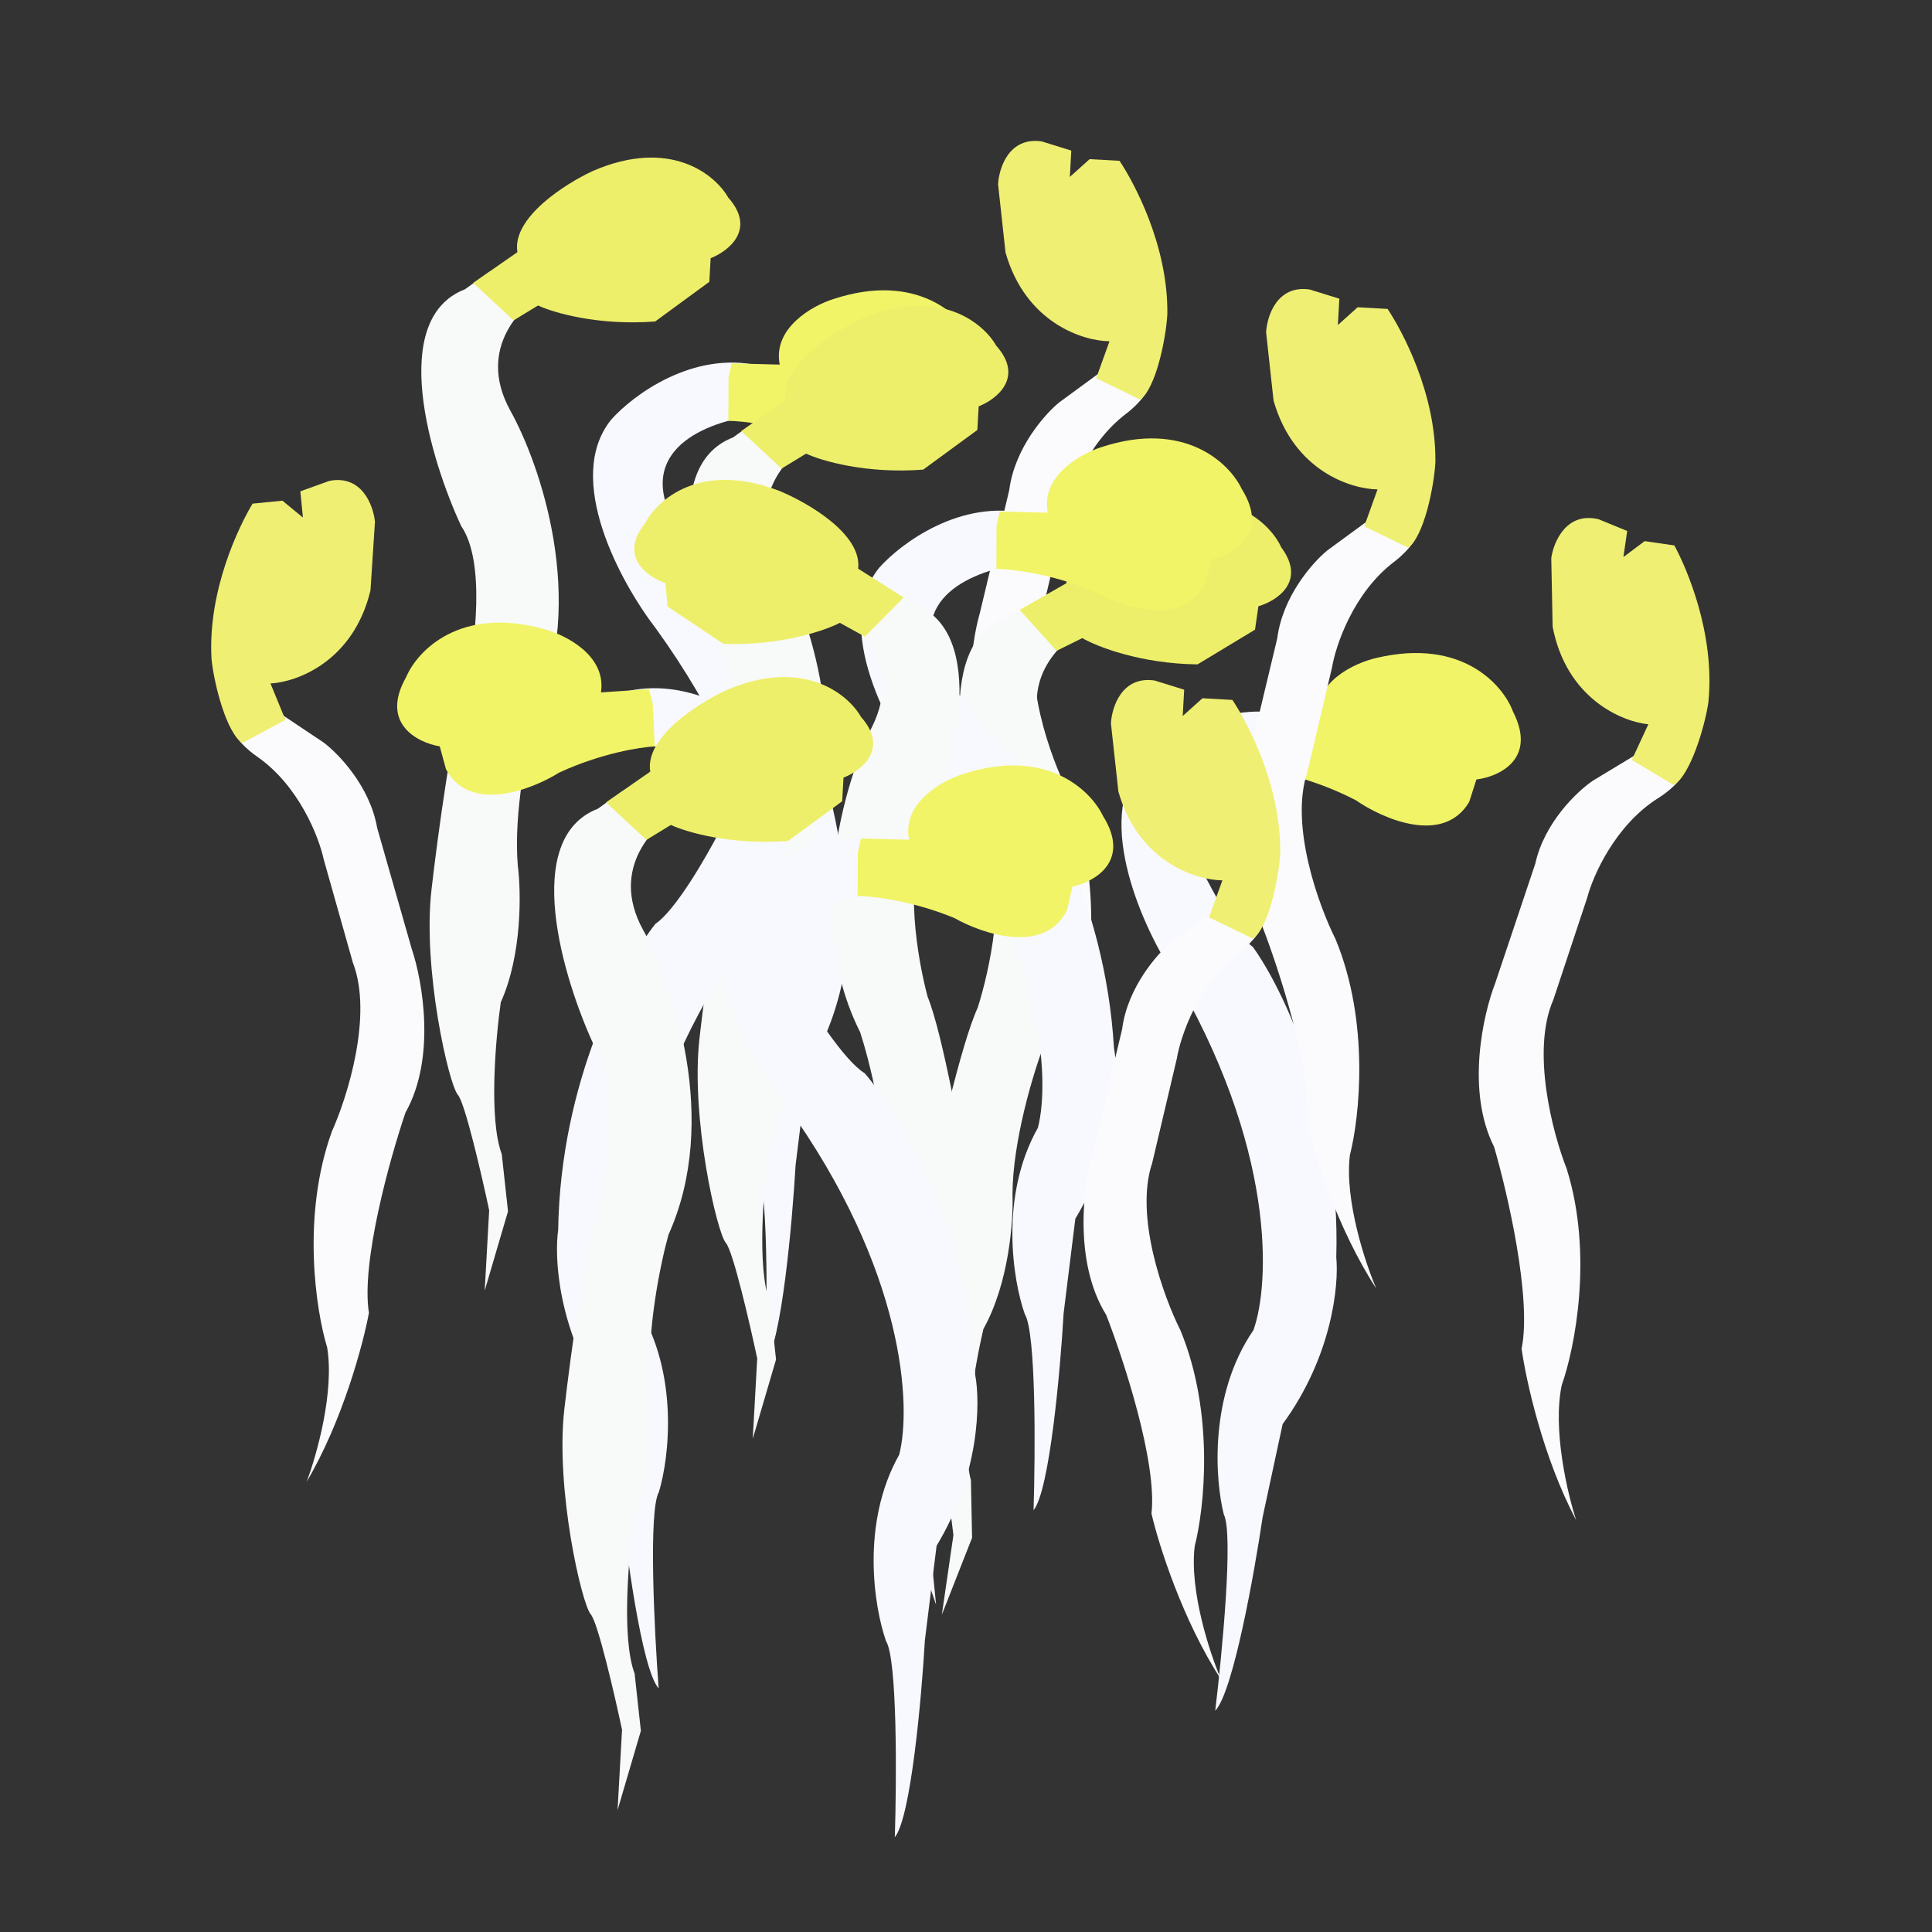 <svg width="137" height="137" viewBox="0 0 137 137" fill="none" xmlns="http://www.w3.org/2000/svg">
<rect x="0" y="0" width="137" height="137" fill="#333333" stroke="none"/>
<path d="M36.176 29.095C33.745 24.657 37.044 21.523 38.998 20.512L34.715 19.265L32.971 20.513C27.496 22.629 30.512 32.59 32.705 37.306C34.44 39.823 33.684 45.764 33.09 48.421C32.139 51.057 31.033 59.288 30.599 63.074C29.948 68.752 31.836 76.925 32.466 77.632C32.971 78.198 34.158 83.329 34.688 85.824L34.371 91.521L36.024 85.898L35.58 81.839C34.646 79.367 35.145 73.635 35.51 71.078C37.04 67.667 36.953 63.203 36.719 61.397C36.395 57.614 37.428 52.696 37.985 50.71C41.652 42.577 38.307 32.911 36.176 29.095Z" fill="#F8F9F9"/>
<path d="M36.419 22.722L33.554 20.061L36.689 17.882C36.289 15.44 40.084 13.029 42.032 12.128C47.522 9.744 50.723 12.387 51.637 14.007C53.654 16.27 51.648 17.817 50.393 18.308L50.299 19.983L46.46 22.796C42.424 23.109 39.24 22.17 38.152 21.662L36.419 22.722Z" fill="#EDEF6A"/>
<path d="M47.386 36.166C45.465 31.323 51.03 29.652 54.053 29.422L53.815 25.926C49.121 24.858 44.885 28.025 43.354 29.742C39.941 33.922 44.038 41.37 46.513 44.572C55.073 56.431 55.466 66.112 54.592 69.47C51.842 74.352 52.825 80.311 53.66 82.681C54.467 83.966 54.412 92.49 54.285 96.591C55.422 95.197 56.18 86.696 56.416 82.62L57.245 75.924C60.315 70.84 60.351 65.731 59.985 63.813C59.367 53.209 54.499 45.126 52.143 42.411C50.697 41.531 48.369 37.881 47.386 36.166Z" fill="#F8F9FE"/>
<path d="M51.647 29.844L51.661 26.749L51.883 25.767L55.291 25.854C54.781 23.26 57.607 21.677 59.084 21.21C65.011 19.253 68.192 22.363 69.042 24.163C71.058 27.375 68.44 28.845 66.879 29.178L66.509 30.815C64.957 34.041 60.518 32.55 58.493 31.401C55.481 30.165 52.674 29.848 51.647 29.844Z" fill="#F1F467"/>
<path d="M75.11 28.534L78.164 26.297L81.586 27.022C81.538 27.875 80.415 28.918 79.859 29.333C76.967 31.525 75.712 35.252 75.446 36.842L73.702 44.232C72.426 48.012 74.505 53.725 75.704 56.109C78.144 62.021 77.395 68.771 76.716 71.407C76.325 74.595 77.799 79.044 78.585 80.871C75.837 76.653 74.149 71.265 73.648 69.098C74.063 65.484 71.681 58.203 70.438 55.014C68.091 51.247 68.824 45.744 69.484 43.463L71.567 34.755C71.946 31.781 74.087 29.368 75.11 28.534Z" fill="#FBFBFD"/>
<path d="M78.676 24.2L77.731 26.821L80.843 28.331C81.95 27.577 82.679 24.052 82.778 22.274C82.839 17.358 80.372 12.885 79.389 11.404L77.265 11.286L75.863 12.545L75.967 10.679L73.873 10.028C71.548 9.685 70.838 11.909 70.774 13.065L71.303 17.907C72.729 22.907 76.812 24.185 78.676 24.2Z" fill="#EFEF73"/>
<path d="M74.118 52.478C72.09 47.843 75.654 45.014 77.69 44.178L73.534 42.558L71.687 43.647C66.046 45.27 68.167 55.459 69.933 60.35C71.438 63.011 70.159 68.862 69.331 71.456C68.151 73.998 66.319 82.098 65.551 85.831C64.399 91.429 65.556 99.737 66.121 100.497C66.573 101.105 67.3 106.321 67.608 108.853L66.787 114.5L68.931 109.045L68.849 104.963C68.138 102.418 69.142 96.753 69.734 94.238C71.559 90.976 71.869 86.521 71.796 84.701C71.808 80.904 73.273 76.097 74.004 74.168C78.378 66.392 75.903 56.468 74.118 52.478Z" fill="#F8F9F9"/>
<path d="M74.925 46.15L72.308 43.247L75.623 41.354C75.442 38.886 79.436 36.819 81.455 36.095C87.135 34.205 90.089 37.121 90.856 38.815C92.664 41.248 90.529 42.612 89.235 42.989L88.994 44.65L84.92 47.112C80.873 47.067 77.784 45.85 76.746 45.248L74.925 46.15Z" fill="#EDEF6A"/>
<path d="M84.657 60.509C83.173 55.516 88.865 54.343 91.896 54.381L91.969 50.878C87.388 49.399 82.888 52.179 81.211 53.754C77.441 57.616 80.861 65.397 83.043 68.805C90.518 81.375 90.051 91.052 88.883 94.32C85.712 98.939 86.162 104.962 86.784 107.397C87.473 108.748 86.664 117.233 86.173 121.307C87.43 120.019 88.938 111.619 89.535 107.579L90.954 100.983C94.462 96.191 94.951 91.105 94.756 89.161C95.081 78.545 90.949 70.064 88.843 67.15C87.48 66.146 85.485 62.304 84.657 60.509Z" fill="#F8F9FE"/>
<path d="M89.462 54.59L89.75 51.509L90.059 50.55L93.446 50.938C93.168 48.309 96.123 46.982 97.635 46.648C103.712 45.223 106.605 48.602 107.292 50.469C109.015 53.847 106.278 55.08 104.694 55.274L104.18 56.871C102.347 59.948 98.058 58.07 96.143 56.746C93.253 55.249 90.485 54.685 89.462 54.59Z" fill="#F1F467"/>
<path d="M112.949 55.361L116.19 53.403L119.534 54.428C119.411 55.273 118.2 56.213 117.609 56.577C114.534 58.505 112.953 62.107 112.547 63.666L110.156 70.874C108.55 74.526 110.114 80.4 111.096 82.881C113.003 88.985 111.659 95.643 110.748 98.209C110.076 101.349 111.15 105.911 111.771 107.8C109.408 103.356 108.204 97.84 107.898 95.637C108.631 92.074 106.904 84.611 105.948 81.325C103.945 77.365 105.163 71.948 106.022 69.734L108.869 61.244C109.51 58.316 111.856 56.102 112.949 55.361Z" fill="#FBFBFD"/>
<path d="M116.885 51.36L115.712 53.887L118.678 55.666C119.847 55.013 120.886 51.566 121.142 49.804C121.639 44.912 119.578 40.239 118.73 38.677L116.625 38.372L115.117 39.502L115.386 37.652L113.357 36.819C111.072 36.271 110.168 38.424 110.002 39.569L110.099 44.44C111.076 49.546 115.031 51.18 116.885 51.36Z" fill="#EFEF73"/>
<path d="M55.182 39.602C52.751 35.164 56.051 32.03 58.005 31.018L53.721 29.772L51.978 31.02C46.503 33.136 49.519 43.097 51.712 47.813C53.446 50.33 52.691 56.271 52.097 58.928C51.146 61.564 50.04 69.795 49.606 73.58C48.955 79.259 50.843 87.432 51.473 88.139C51.977 88.705 53.164 93.836 53.695 96.331L53.378 102.028L55.03 96.405L54.587 92.346C53.653 89.874 54.151 84.142 54.517 81.585C56.046 78.174 55.96 73.709 55.726 71.903C55.401 68.121 56.434 63.203 56.991 61.217C60.659 53.084 57.314 43.418 55.182 39.602Z" fill="#F8F9F9"/>
<path d="M55.426 33.227L52.561 30.567L55.696 28.388C55.296 25.946 59.091 23.535 61.038 22.634C66.528 20.25 69.729 22.893 70.643 24.513C72.66 26.776 70.654 28.323 69.399 28.814L69.306 30.489L65.466 33.301C61.431 33.615 58.247 32.676 57.159 32.167L55.426 33.227Z" fill="#EDEF6A"/>
<path d="M66.392 46.666C64.471 41.823 70.037 40.152 73.059 39.922L72.822 36.426C68.127 35.358 63.892 38.525 62.361 40.242C58.948 44.422 63.044 51.87 65.519 55.072C74.08 66.931 74.472 76.612 73.599 79.97C70.849 84.852 71.832 90.811 72.667 93.181C73.473 94.466 73.419 102.989 73.291 107.091C74.429 105.697 75.187 97.196 75.423 93.12L76.252 86.424C79.321 81.34 79.357 76.231 78.992 74.313C78.374 63.709 73.506 55.626 71.15 52.911C69.703 52.031 67.376 48.381 66.392 46.666Z" fill="#F8F9FE"/>
<path d="M70.653 40.345L70.667 37.25L70.889 36.268L74.298 36.355C73.787 33.761 76.614 32.178 78.09 31.711C84.017 29.755 87.198 32.864 88.048 34.664C90.064 37.876 87.446 39.346 85.886 39.679L85.515 41.316C83.963 44.542 79.524 43.051 77.499 41.902C74.488 40.666 71.68 40.349 70.653 40.345Z" fill="#F1F467"/>
<path d="M94.117 39.034L97.171 36.797L100.593 37.522C100.545 38.375 99.422 39.418 98.866 39.833C95.974 42.025 94.719 45.752 94.453 47.342L92.709 54.732C91.433 58.512 93.512 64.225 94.71 66.609C97.151 72.521 96.402 79.271 95.722 81.907C95.332 85.095 96.806 89.544 97.592 91.371C94.844 87.153 93.156 81.765 92.655 79.598C93.069 75.984 90.688 68.703 89.445 65.514C87.098 61.747 87.831 56.244 88.491 53.963L90.574 45.255C90.953 42.281 93.094 39.868 94.117 39.034Z" fill="#FBFBFD"/>
<path d="M97.683 34.702L96.738 37.323L99.849 38.833C100.957 38.078 101.686 34.554 101.785 32.776C101.846 27.86 99.379 23.387 98.396 21.906L96.272 21.788L94.87 23.047L94.974 21.181L92.879 20.53C90.555 20.187 89.845 22.411 89.781 23.567L90.31 28.409C91.736 33.409 95.819 34.687 97.683 34.702Z" fill="#EFEF73"/>
<path d="M61.854 51.508C64.089 46.968 60.656 43.981 58.66 43.055L62.885 41.623L64.681 42.794C70.243 44.67 67.664 54.753 65.679 59.56C64.056 62.15 65.07 68.053 65.779 70.681C66.844 73.273 68.308 81.448 68.907 85.211C69.805 90.856 68.275 99.103 67.676 99.838C67.197 100.425 66.235 105.602 65.814 108.118L66.379 113.796L64.483 108.25L64.749 104.176C65.574 101.665 64.826 95.961 64.35 93.422C62.673 90.081 62.564 85.617 62.719 83.802C62.879 80.009 61.632 75.141 60.989 73.181C56.971 65.215 59.891 55.413 61.854 51.508Z" fill="#F8F9F9"/>
<path d="M61.333 45.148L64.079 42.366L60.852 40.325C61.145 37.868 57.248 35.624 55.263 34.809C49.675 32.666 46.592 35.446 45.749 37.104C43.833 39.453 45.905 40.911 47.18 41.347L47.346 43.017L51.305 45.659C55.35 45.797 58.49 44.72 59.555 44.165L61.333 45.148Z" fill="#EDEF6A"/>
<path d="M50.962 59.059C52.671 54.137 47.038 52.71 44.008 52.611L44.093 49.108C48.736 47.837 53.105 50.817 54.71 52.466C58.302 56.493 54.534 64.113 52.201 67.419C44.166 79.639 44.196 89.328 45.215 92.645C48.175 97.402 47.453 103.399 46.722 105.803C45.973 107.122 46.399 115.635 46.705 119.726C45.508 118.384 44.38 109.924 43.966 105.861L42.846 99.209C39.558 94.263 39.299 89.16 39.581 87.227C39.736 76.607 44.246 68.32 46.482 65.505C47.889 64.563 50.055 60.815 50.962 59.059Z" fill="#F8F9FE"/>
<path d="M46.43 52.928L46.281 49.837L46.016 48.865L42.615 49.1C43.011 46.486 40.119 45.028 38.623 44.625C32.617 42.929 29.574 46.174 28.803 48.009C26.93 51.305 29.609 52.66 31.183 52.925L31.624 54.544C33.316 57.7 37.685 56.017 39.658 54.781C42.613 53.416 45.404 52.977 46.43 52.928Z" fill="#F1F467"/>
<path d="M22.932 52.641L19.783 50.539L16.396 51.412C16.481 52.262 17.648 53.255 18.222 53.645C21.207 55.71 22.623 59.379 22.959 60.955L25.023 68.263C26.462 71.984 24.635 77.782 23.541 80.216C21.361 86.228 22.404 92.939 23.198 95.543C23.727 98.71 22.448 103.22 21.742 105.079C24.304 100.746 25.756 95.289 26.161 93.102C25.59 89.51 27.652 82.133 28.754 78.893C30.934 75.027 29.962 69.561 29.204 67.311L26.743 58.701C26.234 55.747 23.99 53.43 22.932 52.641Z" fill="#FBFBFD"/>
<path d="M19.18 48.466L20.239 51.044L17.196 52.687C16.056 51.981 15.174 48.492 14.998 46.721C14.723 41.811 16.992 37.235 17.91 35.713L20.027 35.503L21.482 36.7L21.297 34.84L23.361 34.098C25.668 33.654 26.474 35.846 26.589 36.997L26.272 41.858C25.065 46.915 21.041 48.37 19.18 48.466Z" fill="#EFEF73"/>
<path d="M45.597 65.931C43.166 61.493 46.465 58.359 48.419 57.347L44.136 56.101L42.392 57.349C36.917 59.465 39.934 69.426 42.126 74.142C43.861 76.659 43.106 82.6 42.511 85.257C41.561 87.893 40.455 96.124 40.02 99.909C39.369 105.588 41.257 113.761 41.888 114.468C42.392 115.034 43.579 120.165 44.11 122.66L43.792 128.357L45.445 122.734L45.001 118.675C44.068 116.203 44.566 110.471 44.931 107.914C46.461 104.503 46.375 100.039 46.141 98.233C45.816 94.45 46.849 89.532 47.406 87.546C51.073 79.413 47.728 69.747 45.597 65.931Z" fill="#F8F9F9"/>
<path d="M45.84 59.558L42.975 56.897L46.11 54.718C45.71 52.276 49.505 49.865 51.453 48.964C56.943 46.58 60.144 49.223 61.058 50.843C63.075 53.106 61.069 54.653 59.814 55.144L59.72 56.819L55.881 59.632C51.845 59.945 48.661 59.006 47.573 58.497L45.84 59.558Z" fill="#EDEF6A"/>
<path d="M83.113 66.76L86.168 64.524L89.59 65.249C89.542 66.102 88.418 67.144 87.863 67.559C84.971 69.752 83.715 73.479 83.449 75.069L81.706 82.459C80.43 86.239 82.508 91.952 83.707 94.336C86.147 100.247 85.398 106.998 84.719 109.634C84.328 112.821 85.802 117.271 86.588 119.097C83.841 114.88 82.152 109.491 81.652 107.324C82.066 103.711 79.684 96.43 78.442 93.241C76.095 89.474 76.828 83.971 77.487 81.69L79.571 72.981C79.949 70.007 82.09 67.595 83.113 66.76Z" fill="#FBFBFD"/>
<path d="M86.679 62.427L85.734 65.049L88.846 66.559C89.954 65.804 90.683 62.279 90.782 60.502C90.843 55.585 88.375 51.112 87.392 49.632L85.268 49.514L83.867 50.773L83.971 48.907L81.876 48.256C79.552 47.912 78.842 50.137 78.777 51.292L79.306 56.135C80.732 61.134 84.816 62.413 86.679 62.427Z" fill="#EFEF73"/>
<path d="M56.554 69.855C54.633 65.013 60.199 63.342 63.221 63.111L62.984 59.615C58.289 58.548 54.054 61.715 52.523 63.431C49.11 67.611 53.206 75.06 55.681 78.261C64.242 90.121 64.634 99.801 63.761 103.159C61.011 108.041 61.994 114.001 62.829 116.371C63.635 117.655 63.581 126.179 63.453 130.28C64.591 128.887 65.349 120.386 65.585 116.309L66.414 109.614C69.483 104.53 69.519 99.421 69.153 97.502C68.535 86.898 63.668 78.816 61.312 76.1C59.865 75.22 57.538 71.57 56.554 69.855Z" fill="#F8F9FE"/>
<path d="M60.815 63.535L60.83 60.441L61.052 59.459L64.46 59.545C63.95 56.951 66.776 55.368 68.252 54.901C74.179 52.945 77.361 56.055 78.21 57.854C80.226 61.066 77.609 62.536 76.048 62.869L75.678 64.506C74.125 67.733 69.686 66.241 67.661 65.092C64.65 63.857 61.843 63.539 60.815 63.535Z" fill="#F1F467"/>
</svg>
